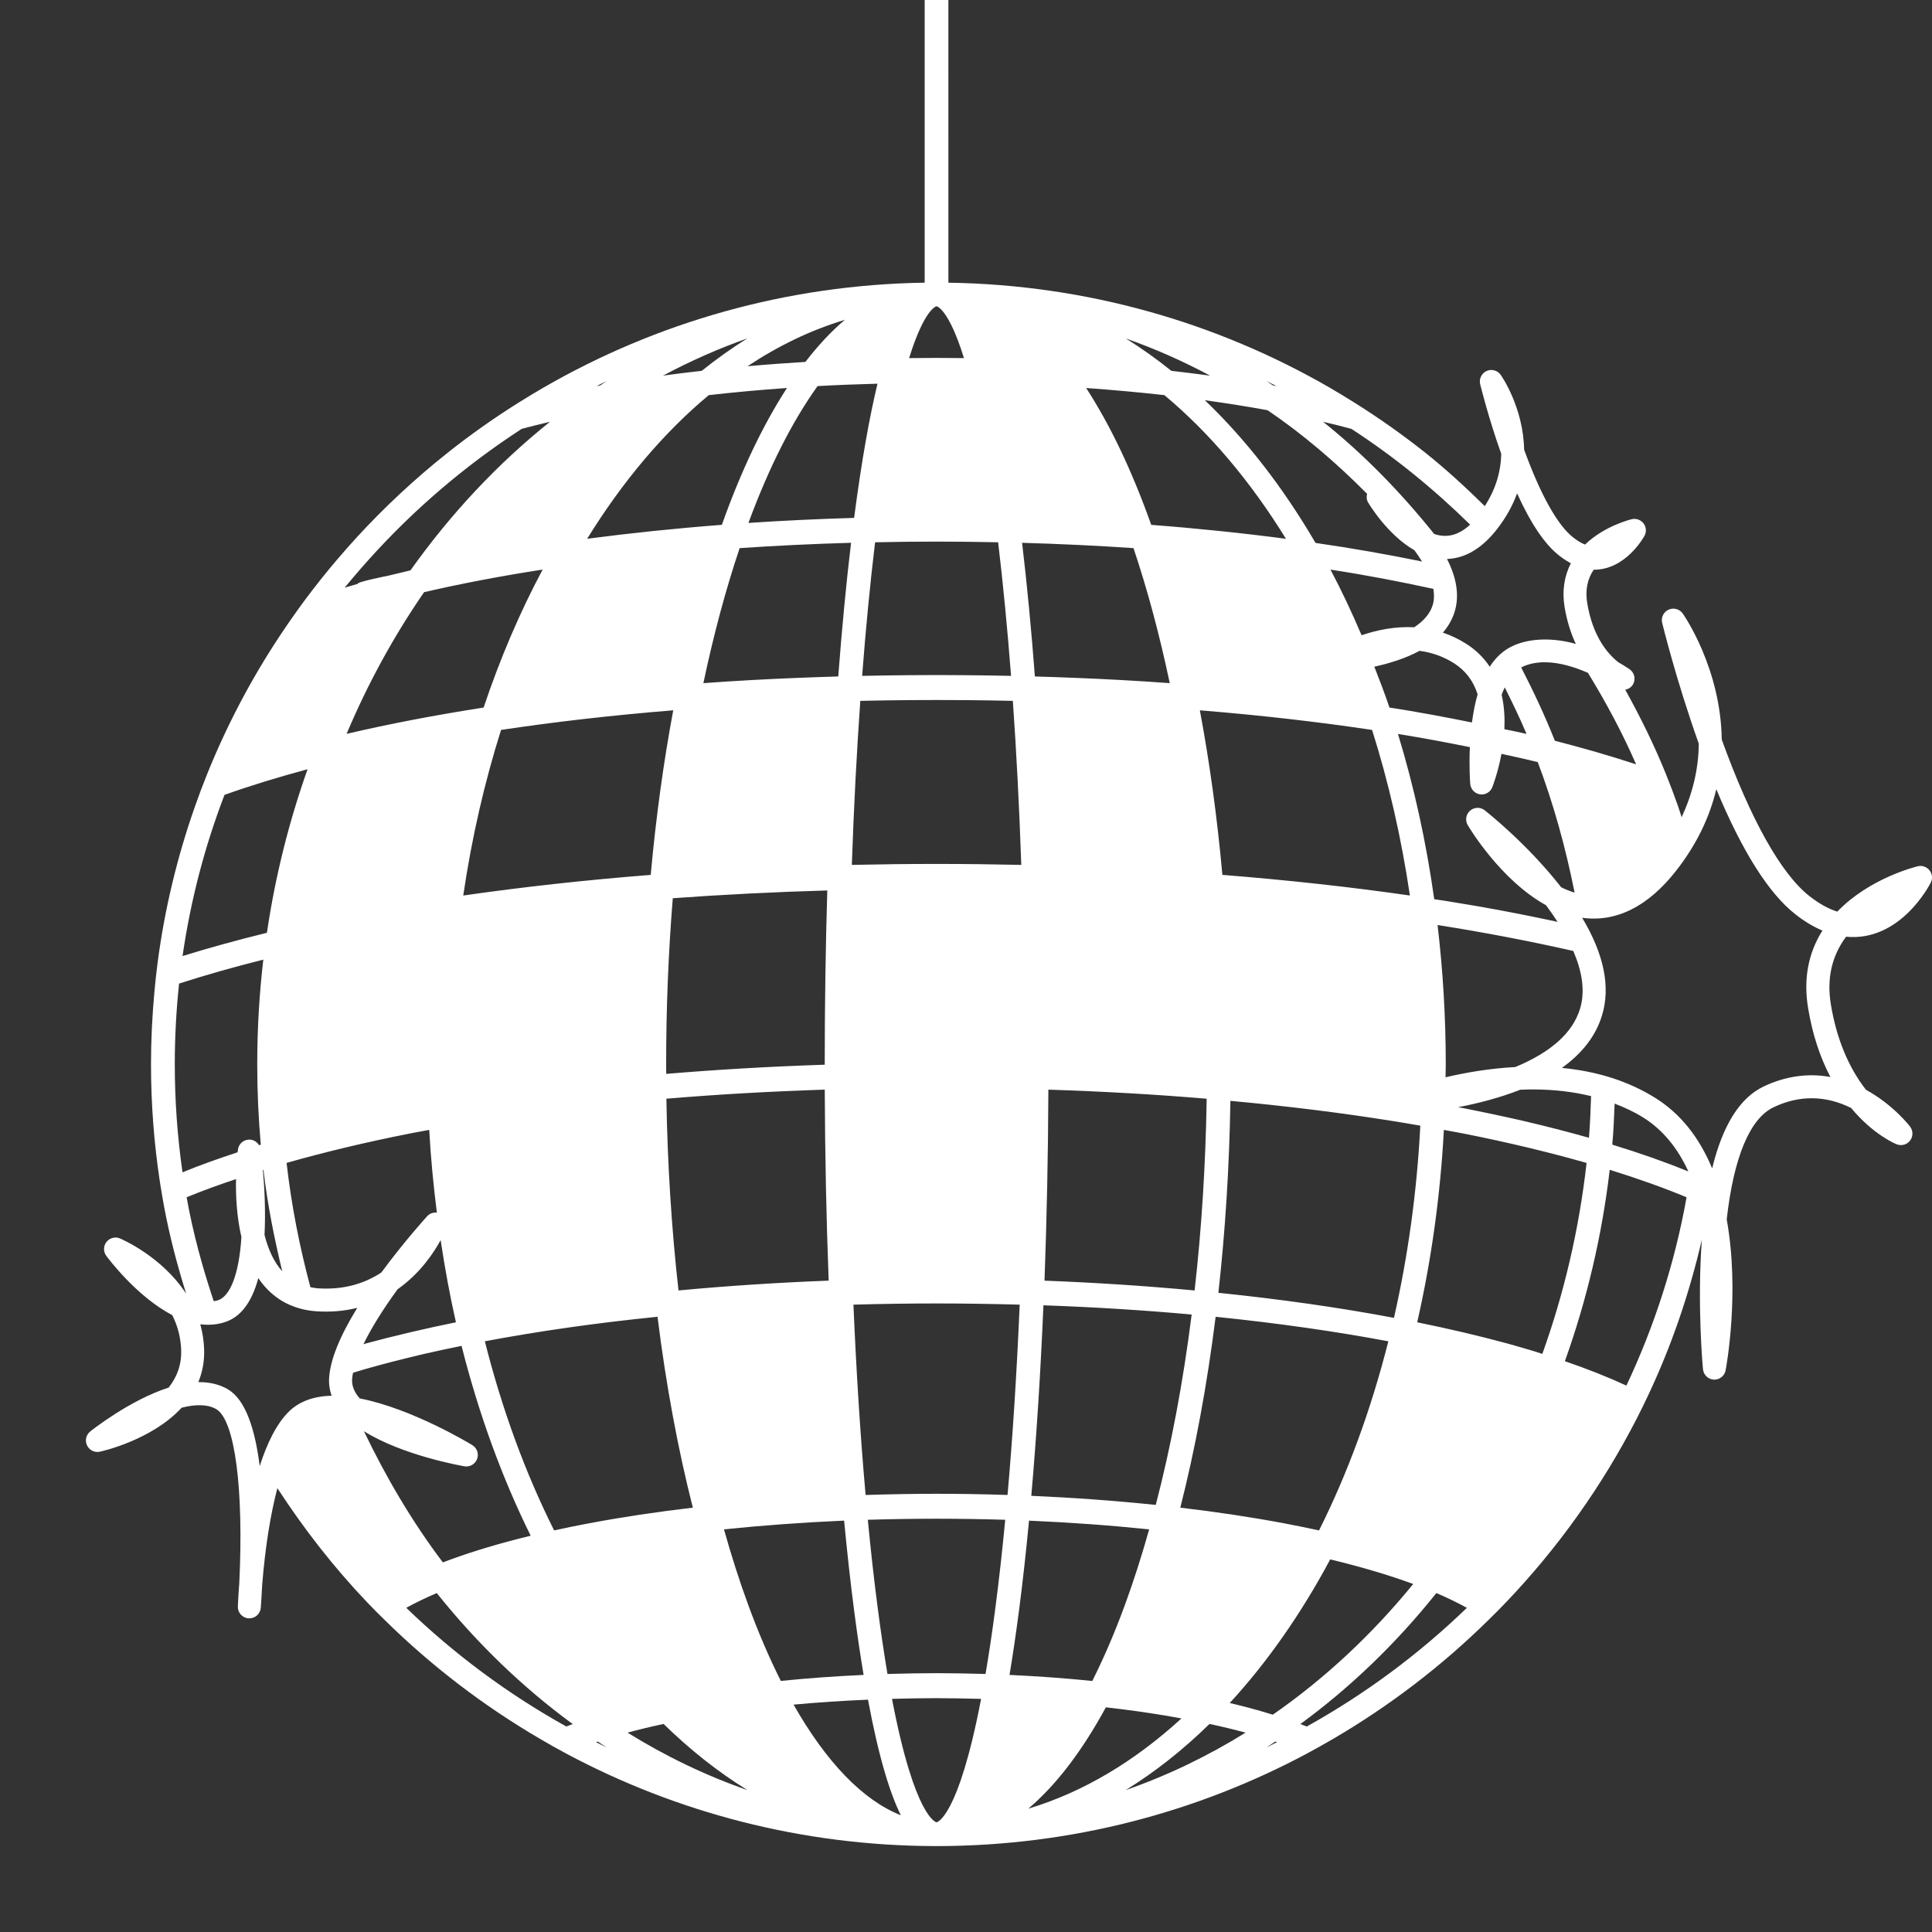 <?xml version="1.0" encoding="utf-8"?>
<!-- Generator: Adobe Illustrator 14.0.0, SVG Export Plug-In . SVG Version: 6.00 Build 43363)  -->
<!DOCTYPE svg PUBLIC "-//W3C//DTD SVG 1.1//EN" "http://www.w3.org/Graphics/SVG/1.1/DTD/svg11.dtd">
<svg version="1.1" id="Layer_1" xmlns="http://www.w3.org/2000/svg" xmlns:xlink="http://www.w3.org/1999/xlink" x="0px" y="0px"
	 width="90px" height="90px" viewBox="-41 19 90 90" enable-background="new -41 19 90 90" xml:space="preserve">
<rect x="-41" y="19" width="90" height="90" fill="#333333" stroke="none"/>
<path fill="#FFFFFF" d="M48.942,60.114c0.095-0.183,0.07-0.407-0.058-0.571c-0.132-0.164-0.343-0.239-0.544-0.19
	c-0.096,0.024-2.246,0.548-3.752,2.114c-0.415-0.131-0.847-0.37-1.287-0.715c-1.327-1.034-2.742-3.559-4.096-7.301
	c-0.045-3.309-1.744-5.767-1.816-5.87c-0.147-0.211-0.428-0.286-0.659-0.181c-0.235,0.106-0.36,0.364-0.301,0.613
	c0.008,0.025,0.65,2.673,1.706,5.627c-0.008,1.2-0.295,2.343-0.798,3.429c-0.059-0.174-0.109-0.351-0.171-0.525
	c-0.173-0.487-0.353-0.97-0.545-1.447c-0.55-1.368-1.201-2.685-1.91-3.966c0.15-0.03,0.289-0.118,0.367-0.261
	c0.129-0.239,0.059-0.538-0.166-0.693c0,0-0.196-0.139-0.53-0.33c-0.524-0.419-1.19-1.23-1.442-2.743
	c-0.1-0.601,0-1.115,0.299-1.564c1.494,0.011,2.341-1.527,2.374-1.592c0.096-0.188,0.07-0.41-0.057-0.573
	c-0.132-0.164-0.343-0.237-0.544-0.188c-0.059,0.014-1.268,0.308-2.176,1.181c-0.178-0.071-0.361-0.183-0.55-0.33
	c-0.73-0.571-1.521-1.984-2.286-4.089c-0.039-1.963-1.045-3.423-1.092-3.486c-0.146-0.211-0.424-0.286-0.657-0.18
	c-0.234,0.105-0.359,0.364-0.3,0.613c0.017,0.062,0.374,1.538,0.981,3.243c-0.016,0.869-0.279,1.682-0.764,2.439
	c-0.887-0.871-1.801-1.716-2.775-2.491c-1.043-0.827-2.133-1.599-3.266-2.31c-0.039-0.023-0.075-0.049-0.115-0.072
	c-0.36-0.224-0.721-0.445-1.09-0.658c-5.235-3.02-11.288-4.783-17.743-4.878V19H2.075v13.168c-6.453,0.097-12.507,1.859-17.743,4.88
	c-0.367,0.211-0.73,0.431-1.09,0.656c-0.04,0.023-0.077,0.048-0.117,0.072c-1.131,0.711-2.222,1.483-3.265,2.31
	c-1.531,1.215-2.962,2.548-4.279,3.987c-0.289,0.317-0.575,0.641-0.854,0.968c-0.536,0.627-1.049,1.272-1.541,1.933
	c-0.405,0.549-0.796,1.108-1.173,1.678c-1.333,2.017-2.468,4.175-3.379,6.446c-0.192,0.476-0.372,0.958-0.544,1.447
	c-0.832,2.356-1.428,4.82-1.757,7.366c-0.055,0.429-0.101,0.86-0.14,1.291c-0.102,1.113-0.159,2.236-0.159,3.374
	c0,1.864,0.143,3.696,0.415,5.486c0.06,0.392,0.129,0.781,0.199,1.17c0.257,1.375,0.613,2.715,1.023,4.033
	c-1.13-1.737-3.001-2.538-3.086-2.575c-0.22-0.093-0.476-0.023-0.626,0.166c-0.146,0.188-0.152,0.452-0.008,0.646
	c0.059,0.081,1.41,1.9,3.073,2.759c0.257,0.511,0.396,1.058,0.416,1.627c0.022,0.648-0.166,1.22-0.583,1.751
	c-1.812,0.58-3.579,1.985-3.655,2.045c-0.194,0.157-0.256,0.426-0.147,0.647c0.105,0.226,0.355,0.348,0.595,0.294
	c0.101-0.019,2.416-0.537,3.812-2.048c0.685-0.177,1.234-0.154,1.613,0.067c0.867,0.512,1.287,3.705,1.07,8.137
	c-0.052,0.646-0.065,1.055-0.065,1.055c-0.009,0.29,0.213,0.536,0.504,0.553c0.009,0,0.02,0,0.031,0c0.276,0,0.51-0.211,0.533-0.491
	c0,0,0.033-0.403,0.064-1.049c0.139-1.756,0.386-3.292,0.709-4.525c1.235,1.899,2.628,3.689,4.188,5.324
	c0.278,0.291,0.562,0.577,0.852,0.858c2.151,2.111,4.563,3.958,7.183,5.49c0.408,0.241,0.822,0.47,1.239,0.696
	c5.118,2.732,10.958,4.289,17.157,4.306c0.032,0,0.061,0,0.09,0c0.028,0,0.057,0,0.088,0c6.199-0.017,12.039-1.573,17.157-4.306
	c0.419-0.227,0.83-0.455,1.241-0.696c2.618-1.531,5.032-3.379,7.182-5.49c0.289-0.281,0.574-0.568,0.852-0.858
	c2.425-2.538,4.484-5.425,6.1-8.573c0.177-0.343,0.344-0.689,0.51-1.039c1.091-2.304,1.93-4.749,2.518-7.286
	c-0.221,3.043,0.039,5.902,0.054,6.034c0.024,0.264,0.241,0.472,0.506,0.485c0.009,0,0.018,0,0.026,0
	c0.254,0,0.478-0.183,0.522-0.437c0.029-0.146,0.668-3.606,0.051-7.028c0.325-2.895,1.079-4.7,2.184-5.224
	c1.197-0.572,2.422-0.557,3.61,0.033c1.041,1.254,2.078,1.677,2.125,1.692c0.221,0.089,0.479,0.02,0.624-0.175
	c0.145-0.188,0.145-0.457-0.002-0.647c-0.031-0.043-0.788-1.022-2.053-1.715c-0.819-1.049-1.37-2.382-1.635-3.965
	c-0.201-1.207,0.037-2.271,0.708-3.167C47.522,62.88,48.888,60.225,48.942,60.114z M32.604,65.992
	c-0.338,1.117-1.354,2.027-3.018,2.715c-1.22,0.065-2.333,0.263-3.248,0.477c0.004-0.203,0.011-0.402,0.011-0.606
	c0-2.215-0.133-4.382-0.382-6.487c2.26,0.356,4.366,0.765,6.323,1.209C32.676,64.195,32.866,65.136,32.604,65.992z M34.216,70.41
	c0.466,0.181,0.916,0.387,1.326,0.645c0.894,0.556,1.598,1.399,2.108,2.514c-1.081-0.438-2.262-0.855-3.543-1.247
	C34.165,71.69,34.19,71.051,34.216,70.41z M25.742,47.183c-0.119,0.39-0.408,0.739-0.862,1.037
	c-0.919-0.047-1.764,0.139-2.452,0.372c-0.451-1.054-0.932-2.084-1.45-3.058c1.712,0.264,3.299,0.571,4.794,0.899
	C25.812,46.69,25.814,46.946,25.742,47.183z M28.952,51.367c0.043-0.126,0.095-0.237,0.145-0.347c0.355,0.709,0.7,1.426,1.015,2.167
	c-0.333-0.076-0.683-0.146-1.031-0.218C29.103,52.447,29.077,51.902,28.952,51.367z M28.516,55.673
	c0.021-0.05,0.265-0.681,0.428-1.556c0.574,0.125,1.151,0.25,1.69,0.385c0.734,1.938,1.297,3.975,1.717,6.079
	c-0.207-0.063-0.416-0.144-0.627-0.25c-1.577-2.024-3.482-3.523-3.563-3.586c-0.201-0.158-0.486-0.149-0.681,0.021
	c-0.194,0.169-0.237,0.451-0.107,0.672c0.061,0.105,1.522,2.557,3.646,3.731c0.182,0.24,0.363,0.504,0.539,0.775
	c-1.213-0.262-2.461-0.509-3.773-0.737c-0.473-0.081-0.953-0.161-1.438-0.239c-0.176-0.026-0.356-0.053-0.535-0.079
	c-0.377-2.688-0.947-5.266-1.689-7.698c1.166,0.188,2.274,0.396,3.349,0.613c-0.042,0.936,0.012,1.66,0.017,1.713
	c0.02,0.247,0.209,0.449,0.454,0.486c0.026,0.004,0.055,0.005,0.078,0.005C28.235,56.01,28.436,55.879,28.516,55.673z
	 M27.569,52.656c-1.235-0.249-2.5-0.488-3.843-0.697c-0.218-0.65-0.461-1.277-0.705-1.902c0.683-0.149,1.444-0.379,2.106-0.739
	c0.569,0.074,1.102,0.263,1.583,0.563c0.549,0.343,0.917,0.823,1.123,1.461C27.71,51.77,27.628,52.218,27.569,52.656z
	 M22.736,42.413c0.035,0.061,0.895,1.5,2.152,2.219c0.121,0.162,0.242,0.339,0.357,0.526c-1.577-0.325-3.236-0.616-4.963-0.867
	c-1.501-2.571-3.237-4.814-5.157-6.648c1.019,0.142,1.996,0.296,2.924,0.467c1.656,1.123,3.197,2.444,4.636,3.895
	C22.648,42.14,22.658,42.287,22.736,42.413z M22.917,53.003c0.767,2.429,1.363,5.01,1.761,7.713
	c-2.752-0.395-5.675-0.718-8.735-0.961c-0.243-2.694-0.598-5.257-1.049-7.666C17.743,52.32,20.424,52.63,22.917,53.003z
	 M15.212,70.183c-0.05,3.066-0.236,6.062-0.563,8.932c-2.284-0.214-4.629-0.367-6.992-0.457c0.105-2.865,0.169-5.849,0.18-8.898
	C10.4,69.843,12.866,69.984,15.212,70.183z M14.512,80.236c-0.396,3.148-0.959,6.131-1.672,8.869
	c-1.887-0.197-3.832-0.337-5.798-0.424c0.242-2.753,0.432-5.735,0.565-8.875C10.02,79.891,12.325,80.037,14.512,80.236z
	 M15.629,80.341c2.914,0.297,5.604,0.684,8.045,1.142c-0.806,3.188-1.897,6.15-3.228,8.81c-0.536-0.116-1.082-0.229-1.646-0.335
	c-1.525-0.286-3.142-0.528-4.817-0.726C14.674,86.52,15.229,83.536,15.629,80.341z M15.757,79.224
	c0.317-2.842,0.51-5.835,0.56-8.942c2.665,0.245,5.176,0.56,7.511,0.932c0.453,0.071,0.897,0.147,1.336,0.224
	c-0.16,3.115-0.582,6.115-1.228,8.953C21.378,79.907,18.624,79.518,15.757,79.224z M33.119,70.062
	c-0.022,0.652-0.047,1.3-0.099,1.94c-0.98-0.276-2.004-0.541-3.08-0.791c-0.442-0.101-0.891-0.201-1.347-0.297
	c-0.473-0.101-0.951-0.198-1.438-0.295c-0.077-0.015-0.155-0.025-0.231-0.041c0.899-0.173,1.921-0.43,2.895-0.814
	c0.201-0.009,0.405-0.014,0.613-0.014C31.397,69.754,32.293,69.859,33.119,70.062z M31.432,53.508
	c-0.467-1.175-0.998-2.307-1.567-3.41c0.017-0.008,0.029-0.021,0.045-0.031c0.304-0.142,0.655-0.217,1.047-0.217
	c0.707,0,1.426,0.237,2.016,0.494c0.835,1.366,1.6,2.78,2.243,4.263C34.041,54.219,32.778,53.853,31.432,53.508z M29.671,41.982
	c0.638,1.408,1.294,2.379,1.96,2.898c0.181,0.142,0.364,0.263,0.546,0.358c-0.312,0.608-0.415,1.3-0.293,2.041
	c0.115,0.678,0.301,1.243,0.524,1.717c-0.989-0.28-2.112-0.3-2.961,0.105c-0.413,0.196-0.762,0.515-1.05,0.956
	c-0.289-0.435-0.661-0.796-1.121-1.084c-0.337-0.209-0.692-0.378-1.061-0.503c0.256-0.296,0.441-0.622,0.549-0.976
	c0.223-0.733,0.103-1.555-0.356-2.455c0.848-0.029,1.626-0.492,2.32-1.378C29.142,43.131,29.46,42.571,29.671,41.982z
	 M21.952,38.978c1.997,1.296,3.841,2.802,5.532,4.461c-0.531,0.493-1.078,0.637-1.674,0.436c-1.56-1.944-3.281-3.713-5.175-5.227
	C21.093,38.753,21.529,38.865,21.952,38.978z M18.462,36.985c-0.053-0.011-0.104-0.021-0.16-0.03
	c-0.102-0.067-0.205-0.14-0.31-0.207C18.15,36.825,18.307,36.907,18.462,36.985z M15.372,36.499
	c-0.593-0.081-1.197-0.153-1.806-0.224c-0.692-0.554-1.399-1.061-2.129-1.51C12.79,35.239,14.103,35.821,15.372,36.499z
	 M13.241,37.407c2.109,1.758,4.019,4.025,5.664,6.692c-2.029-0.267-4.129-0.485-6.276-0.649c-0.885-2.493-1.904-4.64-3.032-6.375
	C10.857,37.164,12.073,37.276,13.241,37.407z M11.803,44.534c0.652,1.941,1.216,4.05,1.689,6.29
	c-0.749-0.055-1.505-0.104-2.273-0.146c-1.312-0.072-2.652-0.125-4.01-0.166c-0.167-2.211-0.368-4.3-0.596-6.226
	C8.4,44.337,10.131,44.42,11.803,44.534z M6.575,59.29c-1.299-0.029-2.615-0.045-3.945-0.045c-1.332,0-2.647,0.016-3.948,0.045
	c0.091-2.659,0.223-5.222,0.394-7.641c0.731-0.017,1.469-0.028,2.214-0.035c0.446-0.003,0.892-0.005,1.34-0.005
	c0.449,0,0.895,0.002,1.339,0.005c0.745,0.005,1.482,0.02,2.213,0.035C6.352,54.068,6.484,56.63,6.575,59.29z M6.099,50.485
	c-0.713-0.016-1.429-0.027-2.15-0.032c-0.438-0.004-0.877-0.007-1.319-0.007c-0.443,0-0.88,0.003-1.318,0.007
	c-0.72,0.004-1.439,0.018-2.15,0.032c0.169-2.217,0.372-4.301,0.603-6.223c0.942-0.021,1.896-0.032,2.867-0.032
	c0.972,0,1.922,0.012,2.865,0.032C5.727,46.183,5.928,48.267,6.099,50.485z M2.628,33.266c0.008,0,0.561,0.106,1.277,2.416
	c-0.427-0.005-0.85-0.009-1.277-0.009c-0.425,0-0.852,0.004-1.278,0.009C2.067,33.373,2.62,33.266,2.628,33.266z M-1.212,43.125
	c-1.651,0.049-3.296,0.126-4.923,0.235c0.956-2.594,2.047-4.738,3.221-6.375c0.909-0.05,1.841-0.086,2.791-0.111
	C-0.492,38.405-0.861,40.436-1.212,43.125z M-19.761,80.597c-1.471,0.301-2.871,0.629-4.181,0.983
	c-0.044,0.015-0.084,0.025-0.127,0.039c0.356-0.734,0.886-1.592,1.589-2.559c1.05-0.739,1.683-1.694,2.007-2.291
	C-20.278,78.069-20.044,79.352-19.761,80.597z M-24.854,53.186c0.994-2.358,2.208-4.569,3.61-6.6
	c1.691-0.392,3.538-0.746,5.522-1.053c-1.057,1.98-1.98,4.133-2.749,6.427C-20.743,52.315-22.877,52.724-24.854,53.186z
	 M-17.659,53.003c2.493-0.375,5.172-0.683,8.021-0.914c-0.45,2.409-0.805,4.972-1.049,7.667c-3.06,0.241-5.982,0.565-8.733,0.961
	C-19.023,58.015-18.426,55.434-17.659,53.003z M-9.659,60.843c2.307-0.167,4.708-0.291,7.197-0.362
	c-0.078,2.626-0.119,5.337-0.119,8.097c0,0.009,0,0.014,0,0.02c-2.544,0.084-5.009,0.228-7.384,0.427
	c0-0.148-0.003-0.297-0.003-0.446C-9.969,65.942-9.862,63.355-9.659,60.843z M-2.58,69.759c0.013,3.048,0.073,6.032,0.183,8.898
	c-2.365,0.09-4.709,0.243-6.996,0.457c-0.322-2.869-0.513-5.863-0.564-8.932C-7.609,69.984-5.146,69.843-2.58,69.759z
	 M-5.959,50.678c-0.77,0.041-1.526,0.092-2.275,0.146c0.473-2.24,1.036-4.349,1.69-6.29c1.67-0.114,3.402-0.197,5.19-0.249
	c-0.231,1.927-0.428,4.016-0.597,6.227C-3.31,50.553-4.647,50.606-5.959,50.678z M-1.643,33.899c-0.636,0.537-1.25,1.195-1.839,1.96
	c-0.907,0.056-1.807,0.121-2.696,0.202C-4.735,35.104-3.219,34.372-1.643,33.899z M-6.182,34.763
	c-0.728,0.45-1.436,0.956-2.126,1.511c-0.611,0.069-1.214,0.142-1.807,0.224C-8.846,35.821-7.535,35.239-6.182,34.763z
	 M-12.736,36.75c-0.104,0.067-0.206,0.14-0.31,0.207c-0.053,0.01-0.107,0.02-0.162,0.03C-13.051,36.908-12.895,36.825-12.736,36.75z
	 M-7.983,37.407c1.167-0.133,2.382-0.244,3.643-0.333c-1.127,1.736-2.148,3.884-3.033,6.375c-2.147,0.164-4.249,0.383-6.275,0.649
	C-12.002,41.433-10.094,39.165-7.983,37.407z M-24.587,45.947c0.255-0.302,0.514-0.6,0.779-0.894
	c2.088-2.323,4.48-4.367,7.111-6.075c0.425-0.113,0.864-0.224,1.318-0.33c-2.439,1.95-4.625,4.284-6.5,6.922
	c-0.343,0.08-1.017,0.244-1.017,0.244s-1.527,0.302-1.437,0.384c-0.207,0.059-0.411,0.119-0.613,0.178
	C-24.825,46.231-24.706,46.089-24.587,45.947z M-21.897,71.801c0.29-0.057,0.594-0.11,0.892-0.167
	c0.071,1.309,0.197,2.59,0.356,3.855c-0.164-0.018-0.333,0.036-0.45,0.165c-0.043,0.049-1.067,1.171-2.138,2.626
	c-0.862,0.563-1.836,0.808-2.96,0.735c-0.119-0.011-0.231-0.03-0.343-0.052c-0.501-1.87-0.884-3.8-1.11-5.79
	C-25.912,72.678-23.994,72.215-21.897,71.801z M-28.754,73.503c0.009-0.002,0.018-0.006,0.026-0.009
	c0.189,1.618,0.503,3.187,0.876,4.729c-0.364-0.407-0.64-0.968-0.826-1.696C-28.619,75.392-28.684,74.269-28.754,73.503z
	 M-29.754,76.625c-0.108,1.694-0.509,2.769-1.108,2.952c-0.059,0.02-0.122,0.024-0.183,0.036c-0.524-1.571-0.966-3.181-1.262-4.839
	c0.702-0.292,1.484-0.574,2.301-0.848C-30.021,74.689-29.977,75.669-29.754,76.625z M-30.542,56.028
	c1.174-0.419,2.467-0.816,3.87-1.194c-0.861,2.422-1.504,4.972-1.894,7.619c-1.39,0.34-2.699,0.702-3.93,1.083
	C-32.12,60.931-31.458,58.417-30.542,56.028z M-32.858,68.577c0-1.269,0.069-2.524,0.2-3.758c1.213-0.391,2.522-0.764,3.924-1.116
	c-0.186,1.596-0.283,3.224-0.283,4.875c0,1.265,0.056,2.514,0.166,3.745c-0.026,0.008-0.053,0.019-0.08,0.026
	c-0.094-0.157-0.262-0.262-0.455-0.262c-0.267,0-0.493,0.196-0.53,0.461c-0.002,0.011-0.008,0.056-0.016,0.13
	c-0.905,0.298-1.773,0.605-2.566,0.933C-32.734,71.965-32.858,70.286-32.858,68.577z M-28.902,87.296
	c-0.214-1.711-0.657-3.089-1.478-3.575c-0.377-0.221-0.823-0.336-1.326-0.336c-0.019,0-0.037,0-0.057,0.002
	c0.199-0.481,0.291-0.995,0.272-1.536c-0.015-0.397-0.074-0.784-0.179-1.161c0.392,0.047,0.767,0.02,1.119-0.091
	c0.75-0.229,1.278-0.919,1.584-2.059c0.769,1.136,1.823,1.48,2.692,1.544c0.688,0.045,1.314-0.009,1.918-0.16
	c-0.811,1.318-1.25,2.402-1.31,3.242c-0.02,0.295,0.019,0.578,0.117,0.852c-0.825,0.02-1.483,0.258-1.959,0.706
	C-28.107,85.294-28.558,86.227-28.902,87.296z M-24.047,85.671c1.805,1.133,4.547,1.61,4.682,1.635
	c0.26,0.041,0.501-0.103,0.591-0.342c0.089-0.24-0.005-0.51-0.223-0.644c-0.119-0.073-2.814-1.706-5.245-2.176
	c-0.26-0.297-0.377-0.594-0.355-0.902c0.006-0.091,0.022-0.19,0.043-0.294c0.199-0.06,0.393-0.119,0.6-0.18
	c0.432-0.122,0.875-0.242,1.332-0.36c0.459-0.115,0.928-0.231,1.412-0.345c0.552-0.127,1.127-0.248,1.711-0.367
	c0.805,3.188,1.893,6.162,3.22,8.844c-0.212,0.052-0.423,0.104-0.629,0.157c-1.262,0.326-2.423,0.688-3.462,1.086
	C-21.781,89.915-23,87.854-24.047,85.671z M-14.619,99.427c-2.726-1.516-5.231-3.378-7.456-5.529
	c0.424-0.233,0.896-0.463,1.42-0.687c1.869,2.336,3.998,4.392,6.335,6.103C-14.419,99.354-14.523,99.39-14.619,99.427z
	 M-15.187,90.292c-1.331-2.657-2.423-5.621-3.227-8.81c2.438-0.458,5.128-0.849,8.044-1.142c0.398,3.195,0.955,6.179,1.645,8.892
	c-1.673,0.197-3.292,0.439-4.817,0.726C-14.105,90.061-14.65,90.175-15.187,90.292z M-13.231,100.157
	c0.024-0.01,0.054-0.019,0.081-0.028c0.139,0.094,0.274,0.188,0.414,0.277C-12.903,100.324-13.067,100.239-13.231,100.157z
	 M-11.766,99.713c0.532-0.145,1.092-0.28,1.679-0.405c1.231,1.204,2.537,2.238,3.906,3.082C-8.132,101.71-10,100.809-11.766,99.713z
	 M-6.15,93.748c-0.408-1.108-0.781-2.283-1.125-3.505c1.764-0.182,3.633-0.32,5.597-0.407c0.139,1.467,0.294,2.861,0.464,4.172
	c0.145,1.116,0.293,2.114,0.444,3.016c-1.323,0.061-2.612,0.152-3.856,0.28C-5.164,96.233-5.675,95.049-6.15,93.748z M-4.032,98.408
	c1.12-0.104,2.279-0.18,3.466-0.231c0.515,2.763,1.045,4.408,1.531,5.385C-0.794,102.868-2.507,101.096-4.032,98.408z M2.628,103.89
	c-0.012,0-1.015-0.194-2.075-5.75c0.687-0.02,1.377-0.033,2.075-0.033c0.698,0,1.389,0.017,2.075,0.033
	C3.642,103.695,2.642,103.89,2.628,103.89z M5.373,93.865c-0.151,1.174-0.308,2.203-0.463,3.115
	c-0.754-0.021-1.515-0.037-2.283-0.037c-0.771,0-1.531,0.016-2.285,0.037c-0.153-0.912-0.308-1.941-0.46-3.115
	c-0.167-1.277-0.319-2.639-0.456-4.068c1.043-0.031,2.108-0.049,3.201-0.049c1.09,0,2.158,0.018,3.2,0.049
	C5.693,91.227,5.539,92.588,5.373,93.865z M2.628,88.586c-1.1,0-2.204,0.021-3.305,0.056c-0.244-2.746-0.433-5.73-0.567-8.866
	C0.02,79.74,1.309,79.72,2.628,79.72c1.318,0,2.609,0.021,3.873,0.056c-0.134,3.136-0.323,6.12-0.566,8.866
	C4.832,88.604,3.728,88.586,2.628,88.586z M6.471,94.01c0.171-1.311,0.325-2.707,0.465-4.172c1.966,0.085,3.833,0.223,5.596,0.407
	c-0.344,1.222-0.718,2.395-1.124,3.505c-0.476,1.299-0.987,2.486-1.526,3.557c-1.242-0.129-2.531-0.22-3.855-0.283
	C6.178,96.124,6.325,95.126,6.471,94.01z M10.516,98.533c0.023,0.004,0.05,0.006,0.073,0.01c0.939,0.105,1.843,0.232,2.708,0.377
	c0.253,0.043,0.498,0.088,0.74,0.131c-2.175,1.992-4.579,3.438-7.136,4.204C8.207,102.154,9.419,100.55,10.516,98.533z
	 M11.438,102.39c1.369-0.844,2.677-1.878,3.905-3.082c0.588,0.125,1.148,0.261,1.682,0.405
	C15.257,100.809,13.389,101.71,11.438,102.39z M16.286,98.332c1.748-1.899,3.324-4.153,4.681-6.69
	c1.451,0.349,2.746,0.736,3.867,1.146c-1.925,2.359-4.123,4.41-6.542,6.089c-0.371-0.115-0.753-0.228-1.157-0.334
	C16.859,98.47,16.573,98.401,16.286,98.332z M17.991,100.406c0.141-0.089,0.275-0.185,0.416-0.277
	c0.028,0.012,0.056,0.02,0.08,0.028C18.323,100.239,18.159,100.324,17.991,100.406z M19.876,99.427
	c-0.098-0.037-0.199-0.074-0.301-0.113c2.338-1.711,4.469-3.765,6.336-6.103c0.527,0.224,0.998,0.455,1.422,0.688
	C25.108,96.049,22.602,97.911,19.876,99.427z M30.423,81.933c-0.398-0.119-0.806-0.236-1.221-0.353
	c-1.31-0.354-2.712-0.683-4.183-0.983c0.649-2.844,1.074-5.848,1.243-8.962c0.301,0.056,0.603,0.109,0.895,0.166
	c2.096,0.414,4.012,0.877,5.752,1.373c-0.35,3.11-1.055,6.093-2.061,8.895C30.704,82.022,30.568,81.978,30.423,81.933z
	 M34.764,83.546c-0.868-0.4-1.825-0.78-2.866-1.136c1.009-2.814,1.723-5.802,2.089-8.916c1.314,0.407,2.51,0.836,3.58,1.279
	C37.016,77.854,36.062,80.795,34.764,83.546z M44.268,69.171c-1.033-0.19-2.092-0.043-3.11,0.441
	c-1.106,0.525-1.91,1.804-2.399,3.816c-0.605-1.458-1.49-2.558-2.648-3.282c-1.235-0.771-2.694-1.242-4.354-1.398
	c0.956-0.684,1.582-1.497,1.87-2.443c0.406-1.323,0.096-2.85-0.923-4.551c1.591,0.218,3.075-0.527,4.38-2.197
	c0.925-1.181,1.55-2.452,1.868-3.794c1.209,2.904,2.447,4.862,3.69,5.833c0.415,0.327,0.836,0.577,1.253,0.755
	c-0.668,1.058-0.892,2.276-0.663,3.628C43.429,67.169,43.776,68.236,44.268,69.171z"/>
</svg>
